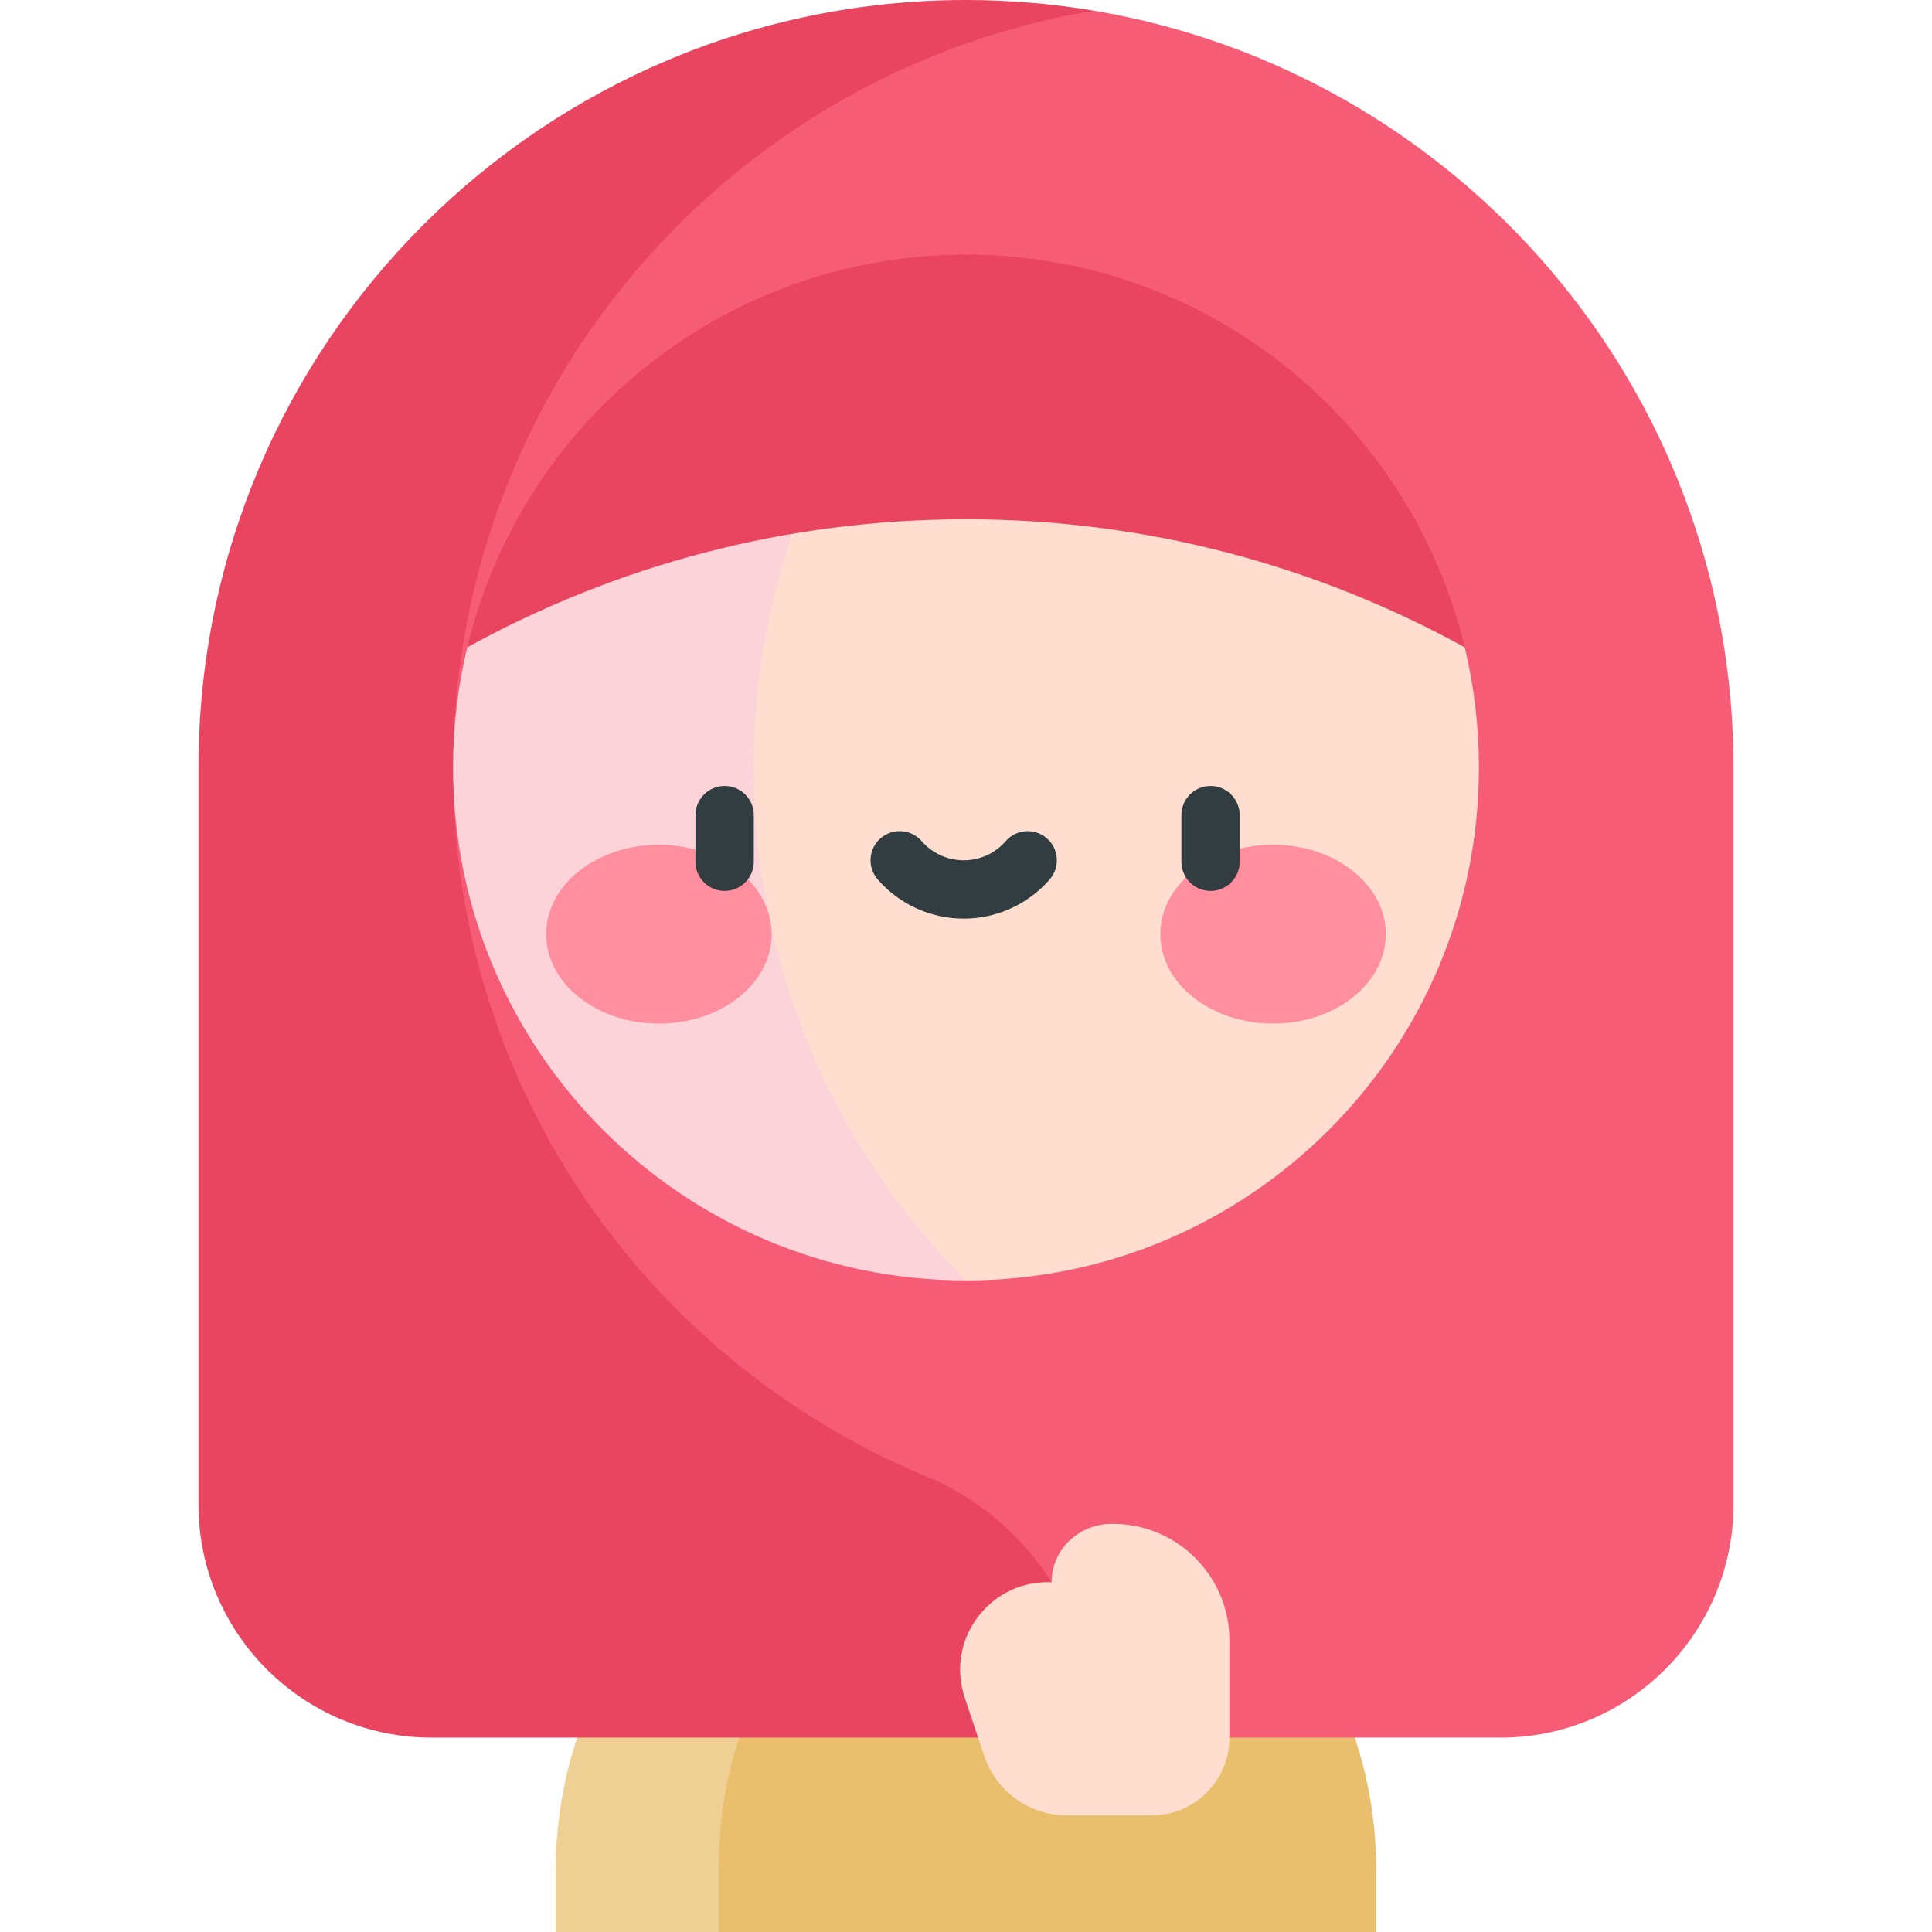 <?xml version="1.0"?>
<svg xmlns="http://www.w3.org/2000/svg" xmlns:xlink="http://www.w3.org/1999/xlink" xmlns:svgjs="http://svgjs.com/svgjs" version="1.1" width="512" height="512" x="0" y="0" viewBox="0 0 497 497" style="enable-background:new 0 0 512 512" xml:space="preserve" class=""><g><g xmlns="http://www.w3.org/2000/svg"><g><path d="m340.256 428.398c-15.172-26.867-41.069-45.771-70.808-51.838h-27.701l-70.459 51.838v54.986l13.616 13.616h63.596 105.527v-16.095c0-19.084-5.016-37.003-13.771-52.507z" fill="#e9bf6e" data-original="#676fb2" style="" class=""/><path d="m248.499 374.452c-38.625 0-73.236 21.154-91.755 53.946-8.755 15.504-13.771 33.423-13.771 52.507v16.095h41.931v-16.095c0-10.227 1.23-20.218 3.919-29.594 10.822-37.727 42.056-66.871 80.624-74.752-6.772-1.382-13.777-2.107-20.948-2.107z" fill="#efd094" data-original="#4c5699" style="" class=""/></g><g><path d="m281.38 2.741h-50.314l-140.004 124.697v250.492l190.318 69.07h104.558c33.137 0 60-26.863 60-60v-189.562c0-97.837-71.168-179.04-164.558-194.697z" fill="#f75c76" data-original="#c9aaf2" style="" class=""/><path d="m238.12 379.718c-71.386-29.672-121.564-99.783-121.564-182.005 0-98.012 71.297-179.36 164.825-194.972-10.695-1.793-21.677-2.741-32.881-2.741-108.786 0-197.438 88.179-197.438 197.438v187.395 2.167c0 33.137 26.863 60 60 60h170.318v-2.6c0-13.547-3.91-26.442-10.852-37.4-7.574-11.958-18.758-21.608-32.408-27.282z" fill="#e94560" data-original="#b28ae4" style="" class=""/></g><path d="m270.529 407h-1c-15.377 0-26.236 15.065-21.373 29.653l4.981 14.942c3.066 9.199 11.676 15.405 21.373 15.405h21.762c11.046 0 20-8.954 20-20v-25c0-16.569-13.432-30-30-30h-.32c-8.262 0-15.423 6.443-15.423 15z" fill="#ffddcf" data-original="#ffddcf" style="" class=""/><g><g><path d="m376.797 166.524-128.297-101.03-62.333 35.607v201.121l62.333 27.161c72.681 0 131.945-58.91 131.945-131.944 0-10.654-1.27-21.003-3.648-30.915z" fill="#ffddcf" data-original="#ffddcf" style="" class=""/><path d="m248.5 65.494-128.294 101.026c-2.38 9.915-3.65 20.265-3.65 30.919 0 73.07 59.297 131.944 131.945 131.944-72.872-72.871-72.872-191.018-.001-263.889z" fill="#fdd3da" data-original="#ffcbbe" style="" class=""/></g><path d="m376.797 166.524c-13.936-58.068-66.241-101.03-128.297-101.03-62.092 0-114.361 42.99-128.294 101.026 38.086-20.99 81.821-32.943 128.294-32.943 46.46-.001 90.201 11.952 128.297 32.947z" fill="#e94560" data-original="#b28ae4" style="" class=""/></g><g fill="#ff8e9e"><path d="m169.5 217.312c-16.016 0-29 10.297-29 23s12.984 23 29 23 29-10.298 29-23c0-12.703-12.984-23-29-23z" fill="#ff8e9e" data-original="#ff8e9e" style="" class=""/><path d="m327.5 217.312c-16.016 0-29 10.297-29 23s12.984 23 29 23 29-10.298 29-23c0-12.703-12.984-23-29-23z" fill="#ff8e9e" data-original="#ff8e9e" style="" class=""/></g><g fill="#313d40"><path d="m186.407 202.188c-4.142 0-7.5 3.358-7.5 7.5v12c0 4.142 3.358 7.5 7.5 7.5s7.5-3.358 7.5-7.5v-12c0-4.142-3.358-7.5-7.5-7.5z" fill="#313d40" data-original="#313d40" style="" class=""/><path d="m311.407 202.188c-4.142 0-7.5 3.358-7.5 7.5v12c0 4.142 3.358 7.5 7.5 7.5s7.5-3.358 7.5-7.5v-12c0-4.142-3.358-7.5-7.5-7.5z" fill="#313d40" data-original="#313d40" style="" class=""/><path d="m269.298 215.658c-3.123-2.721-7.86-2.396-10.582.727-2.729 3.132-6.669 4.928-10.81 4.928s-8.081-1.796-10.81-4.928c-2.721-3.123-7.459-3.448-10.582-.727s-3.448 7.458-.727 10.582c5.578 6.402 13.64 10.073 22.118 10.073 8.479 0 16.541-3.671 22.119-10.073 2.723-3.124 2.397-7.861-.726-10.582z" fill="#313d40" data-original="#313d40" style="" class=""/></g></g></g></svg>
